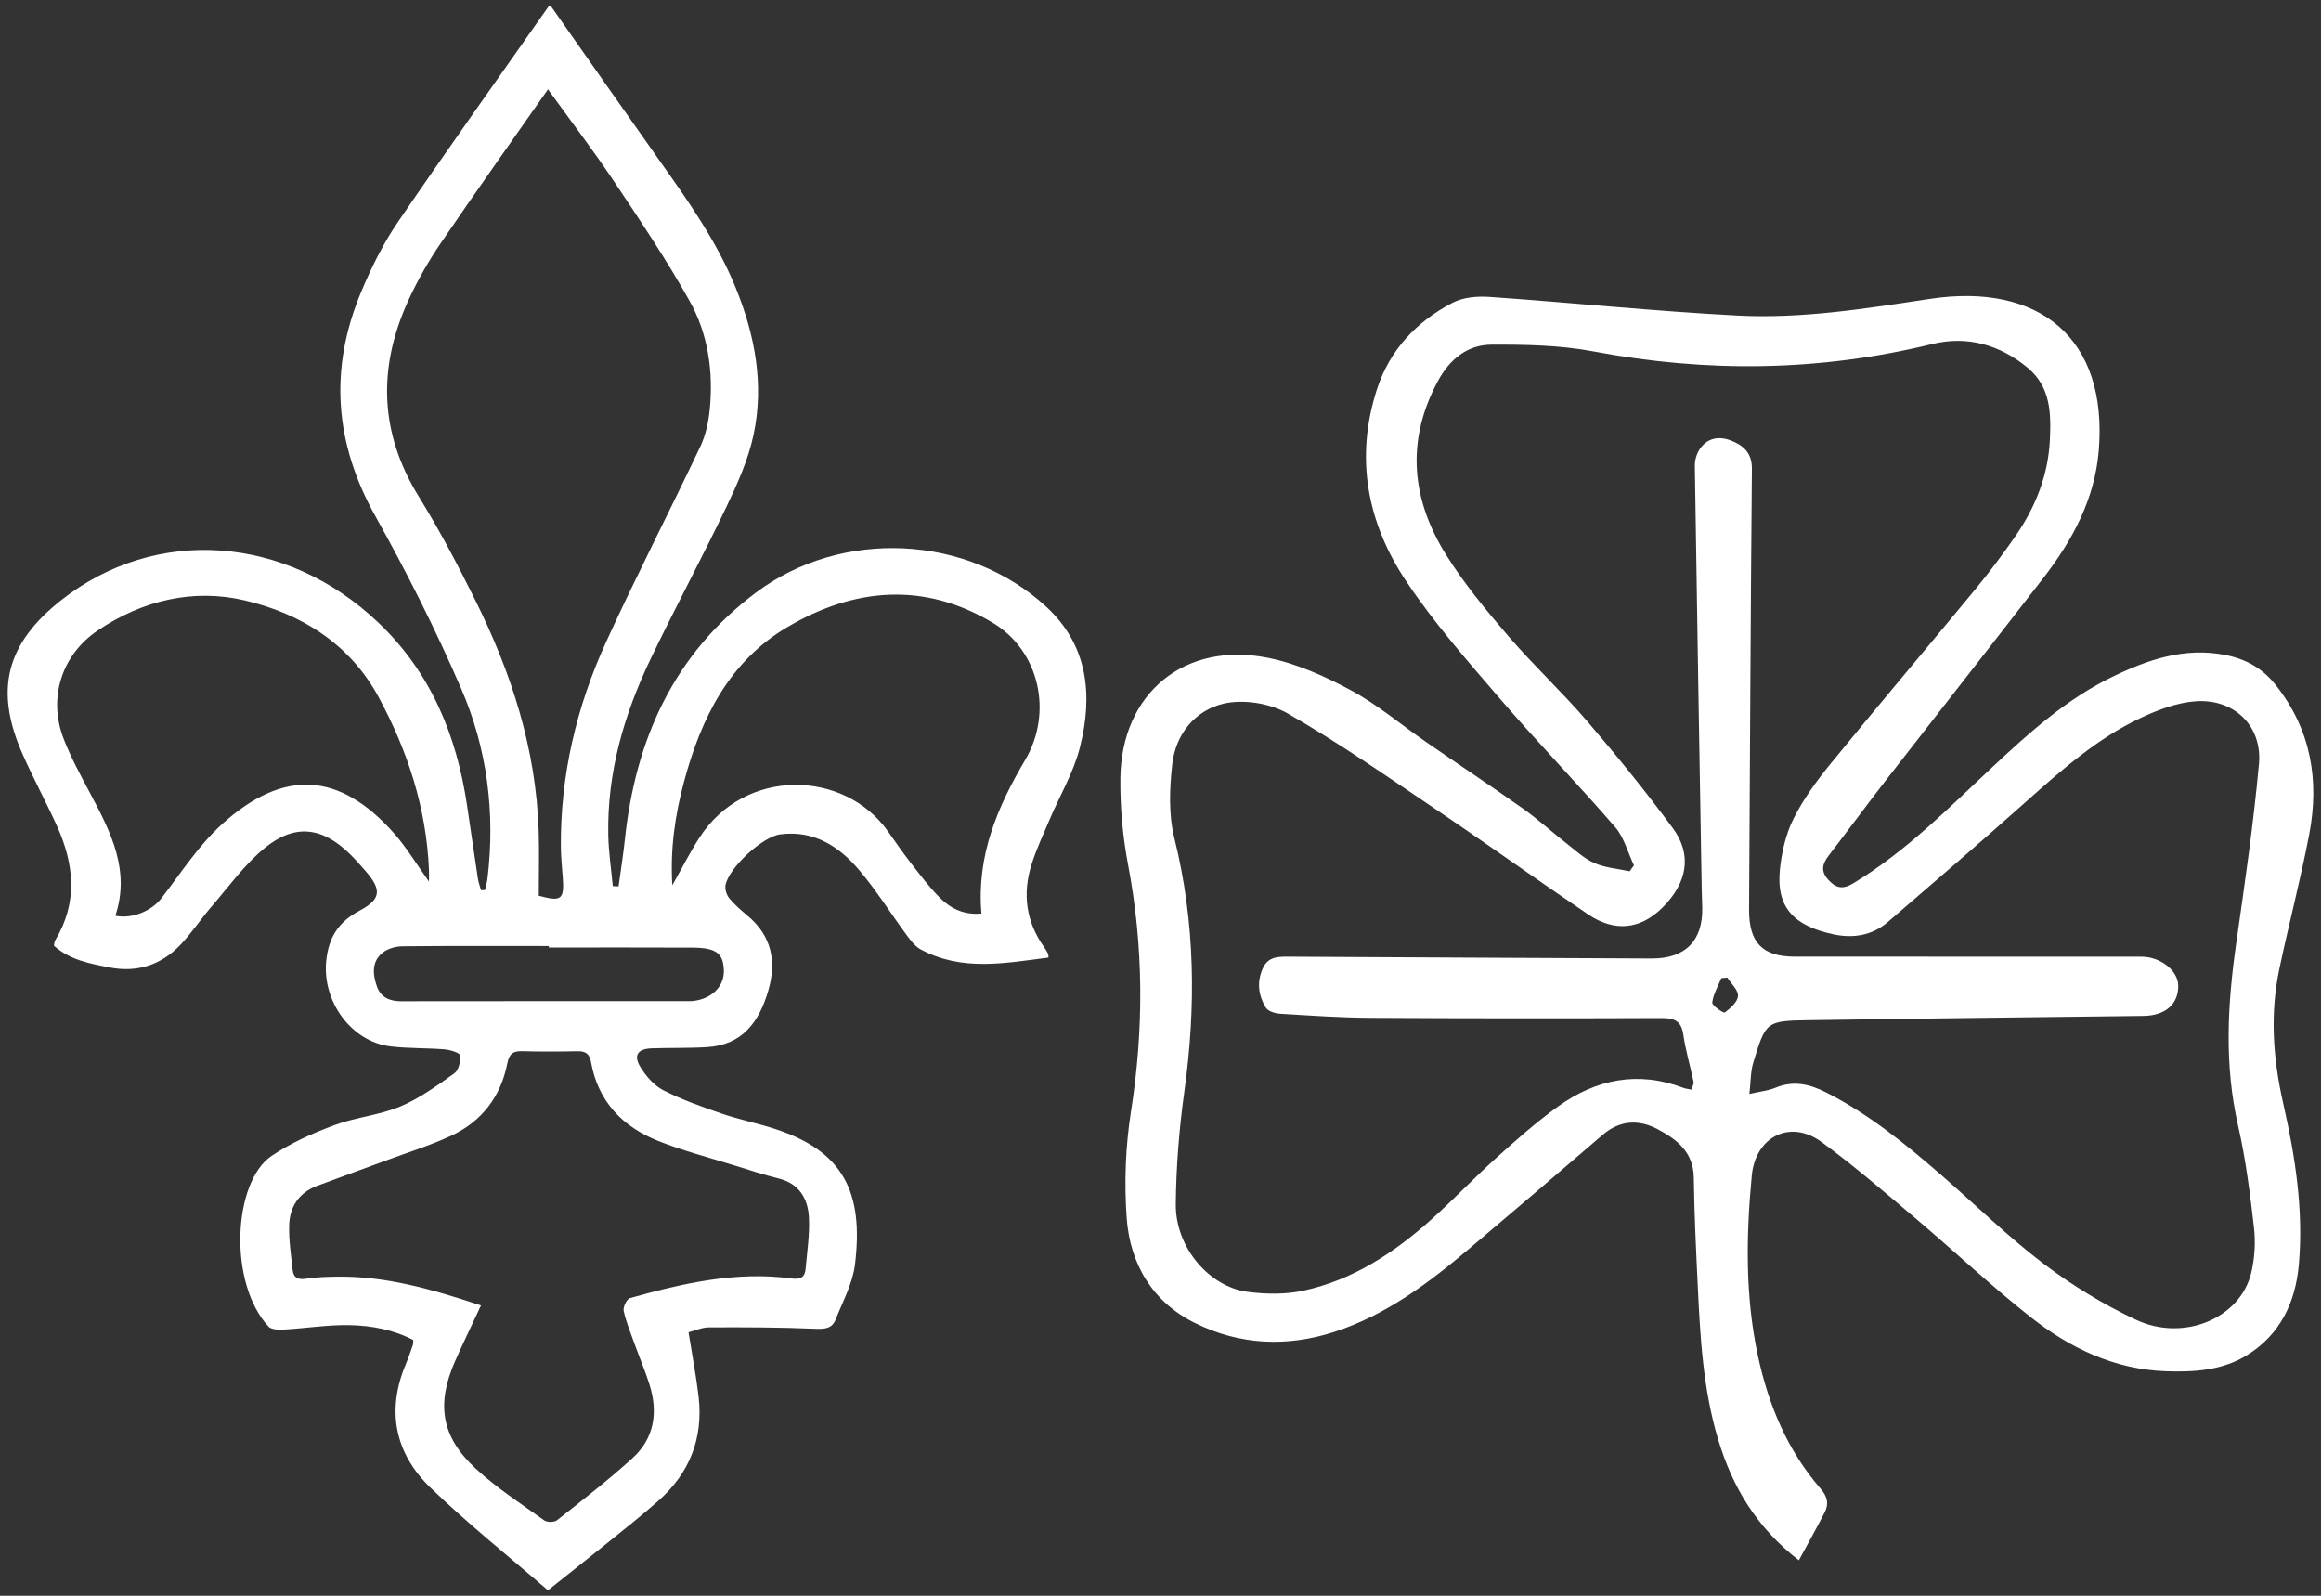 <?xml version="1.0" encoding="UTF-8" standalone="no"?>
<svg
   xmlns:dc="http://purl.org/dc/elements/1.1/"
   xmlns:cc="http://creativecommons.org/ns#"
   xmlns:rdf="http://www.w3.org/1999/02/22-rdf-syntax-ns#"
   xmlns:svg="http://www.w3.org/2000/svg"
   xmlns="http://www.w3.org/2000/svg"
   id="svg2"
   version="1.1"
   viewBox="0 0 128 88"
   height="88"
   width="128">
  <rect x="0" y="0" width="128" height="88" fill="#333333" stroke="none"/>
  <defs
     id="defs8" />
  <path
     id="Shamrock"
     d="m 99.203,86.042 c -2.359,-1.831 -3.668,-4.069 -4.447,-6.652 -0.849,-2.82 -0.996,-5.735 -1.135,-8.648 -0.092,-1.932 -0.184,-3.865 -0.21,-5.798 -0.019,-1.406 -0.93,-2.112 -1.991,-2.672 -1.05,-0.554 -2.088,-0.506 -3.048,0.322 -2.442,2.106 -4.899,4.196 -7.361,6.278 -2.236,1.891 -4.562,3.641 -7.399,4.568 -2.635,0.862 -5.245,0.735 -7.703,-0.477 -2.344,-1.155 -3.591,-3.253 -3.774,-5.799 -0.139,-1.938 -0.066,-3.934 0.235,-5.854 0.716,-4.567 0.704,-9.087 -0.159,-13.63 -0.296,-1.56 -0.442,-3.175 -0.424,-4.762 0.053,-4.68 3.535,-7.563 8.134,-6.643 1.588,0.317 3.147,1.018 4.584,1.794 1.471,0.794 2.77,1.902 4.154,2.859 1.775,1.227 3.574,2.419 5.335,3.667 0.821,0.582 1.57,1.266 2.364,1.887 0.507,0.396 0.996,0.859 1.572,1.112 0.598,0.263 1.291,0.311 1.943,0.453 0.079,-0.109 0.159,-0.218 0.238,-0.327 -0.338,-0.71 -0.542,-1.537 -1.038,-2.111 -2.073,-2.395 -4.283,-4.671 -6.348,-7.072 -1.806,-2.1 -3.652,-4.198 -5.183,-6.495 -2.149,-3.223 -2.834,-6.819 -1.597,-10.602 0.703,-2.15 2.183,-3.715 4.163,-4.746 0.579,-0.301 1.356,-0.369 2.026,-0.322 4.561,0.319 9.113,0.79 13.677,1.029 3.567,0.186 7.087,-0.385 10.624,-0.92 5.993,-0.907 9.832,2.138 9.307,8.386 -0.223,2.658 -1.447,4.929 -3.049,7.001 -2.898,3.75 -5.828,7.475 -8.734,11.219 -1.049,1.351 -2.06,2.732 -3.104,4.087 -0.351,0.456 -0.467,0.856 -0.03,1.339 0.425,0.47 0.797,0.547 1.375,0.2 2.917,-1.755 5.273,-4.169 7.733,-6.463 1.995,-1.86 4.023,-3.683 6.497,-4.893 1.985,-0.971 4.047,-1.691 6.325,-1.231 1.11,0.224 2.017,0.73 2.743,1.645 1.958,2.467 2.422,5.265 1.848,8.259 -0.475,2.475 -1.119,4.918 -1.641,7.385 -0.53,2.506 -0.355,4.955 0.22,7.481 0.655,2.88 1.115,5.849 0.852,8.84 -0.183,2.08 -1.025,3.861 -2.858,4.997 -1.36,0.844 -2.924,0.939 -4.476,0.885 -2.836,-0.1 -5.292,-1.277 -7.458,-2.987 -2.177,-1.718 -4.2,-3.629 -6.319,-5.421 -1.712,-1.447 -3.412,-2.916 -5.219,-4.238 -1.73,-1.266 -3.637,-0.278 -3.839,1.859 -0.316,3.337 -0.369,6.664 0.344,9.962 0.583,2.696 1.622,5.191 3.45,7.298 0.363,0.418 0.473,0.827 0.234,1.295 -0.441,0.863 -0.918,1.708 -1.433,2.658 l 0,0 z m -5.924,-25.955 c 0.052,-0.172 0.143,-0.311 0.12,-0.425 C 93.217,58.792 92.962,57.933 92.832,57.056 92.722,56.305 92.349,56.138 91.644,56.141 86.284,56.161 80.924,56.161 75.564,56.129 73.91,56.119 72.257,56.004 70.604,55.903 c -0.277,-0.017 -0.666,-0.132 -0.791,-0.333 -0.415,-0.669 -0.512,-1.411 -0.173,-2.167 0.303,-0.678 0.891,-0.651 1.497,-0.647 6.651,0.039 13.302,0.068 19.952,0.1 1.844,0.009 2.824,-0.971 2.788,-2.794 -0.006,-0.336 -0.023,-0.673 -0.029,-1.009 -0.131,-7.792 -0.265,-15.583 -0.38,-23.375 -0.004,-0.309 0.102,-0.667 0.276,-0.921 0.422,-0.618 1.065,-0.721 1.721,-0.463 0.679,0.267 1.157,0.676 1.15,1.552 -0.071,8.101 -0.109,16.202 -0.156,24.304 -0.011,1.834 0.738,2.604 2.521,2.604 6.371,3.36e-4 12.741,-10e-4 19.112,0.002 1.058,6.73e-4 2.026,0.769 2.034,1.597 0.01,1.03 -0.716,1.655 -1.925,1.67 -6.145,0.075 -12.29,0.141 -18.435,0.235 -2.365,0.036 -2.382,0.061 -3.076,2.343 -0.153,0.502 -0.135,1.056 -0.213,1.727 0.625,-0.144 1.05,-0.183 1.426,-0.339 0.995,-0.415 1.884,-0.213 2.809,0.256 2.377,1.207 4.412,2.874 6.405,4.606 1.862,1.619 3.633,3.357 5.594,4.845 1.573,1.193 3.297,2.245 5.084,3.083 2.644,1.241 5.758,-0.092 6.355,-2.583 0.192,-0.801 0.247,-1.679 0.153,-2.497 -0.217,-1.891 -0.458,-3.79 -0.88,-5.642 -0.763,-3.348 -0.582,-6.672 -0.102,-10.023 0.472,-3.296 0.955,-6.596 1.256,-9.91 0.19,-2.092 -1.371,-3.6 -3.484,-3.451 -1.027,0.072 -2.075,0.468 -3.022,0.912 -2.44,1.143 -4.431,2.927 -6.426,4.703 -2.489,2.217 -5.016,4.392 -7.544,6.565 -0.87,0.748 -1.925,0.904 -3.014,0.666 -2.145,-0.47 -3.144,-1.461 -2.927,-3.581 0.098,-0.956 0.33,-1.956 0.758,-2.807 0.549,-1.089 1.29,-2.102 2.066,-3.051 2.623,-3.213 5.309,-6.376 7.948,-9.577 0.784,-0.951 1.526,-1.94 2.227,-2.953 1.104,-1.598 1.803,-3.367 1.891,-5.321 0.065,-1.438 0.04,-2.888 -1.213,-3.937 -1.544,-1.292 -3.364,-1.79 -5.275,-1.322 -6.213,1.521 -12.42,1.588 -18.694,0.407 -1.827,-0.344 -3.731,-0.379 -5.598,-0.372 -1.349,0.004 -2.328,0.807 -2.981,2.023 -1.768,3.296 -1.45,6.514 0.467,9.578 0.99,1.582 2.197,3.044 3.418,4.464 1.388,1.615 2.959,3.073 4.346,4.688 1.642,1.913 3.233,3.876 4.729,5.904 1.089,1.476 0.805,3.027 -0.568,4.389 -1.209,1.2 -2.625,1.37 -4.104,0.369 -2.834,-1.916 -5.614,-3.913 -8.45,-5.826 -2.672,-1.803 -5.324,-3.653 -8.117,-5.252 -0.979,-0.56 -2.433,-0.791 -3.523,-0.539 -1.559,0.36 -2.649,1.669 -2.837,3.329 -0.152,1.342 -0.209,2.782 0.112,4.074 1.158,4.65 1.206,9.299 0.551,14.011 -0.285,2.047 -0.45,4.125 -0.47,6.191 -0.023,2.369 1.836,4.567 3.989,4.837 0.988,0.124 2.041,0.143 3.008,-0.061 2.73,-0.578 5.005,-2.071 7.057,-3.9 1.235,-1.1 2.373,-2.308 3.603,-3.414 1.102,-0.993 2.218,-1.985 3.42,-2.849 2.109,-1.515 4.428,-1.978 6.93,-1.025 0.124,0.047 0.262,0.058 0.431,0.094 l 0,0 z m 1.978,-6.179 c -0.11,0.011 -0.22,0.023 -0.33,0.034 -0.181,0.445 -0.443,0.881 -0.498,1.341 -0.02,0.166 0.623,0.602 0.69,0.551 0.313,-0.234 0.709,-0.585 0.729,-0.915 0.02,-0.324 -0.377,-0.674 -0.591,-1.012 l 0,0 z"
     style="fill:#ffffff;fill-rule:evenodd;stroke:none;stroke-width:1" />
  <path
     id="Liliy"
     d="m 34.113,48.883 c 0.117,-0.864 0.256,-1.727 0.348,-2.593 0.584,-5.512 2.696,-10.221 7.239,-13.619 4.714,-3.525 11.624,-3.208 15.972,0.764 2.351,2.148 2.614,4.931 1.875,7.814 -0.349,1.362 -1.099,2.621 -1.656,3.931 -0.347,0.816 -0.727,1.623 -0.995,2.465 -0.521,1.634 -0.319,3.189 0.699,4.606 0.078,0.108 0.14,0.228 0.206,0.344 0.012,0.021 0.007,0.051 0.024,0.209 -2.384,0.304 -4.761,0.782 -7.047,-0.447 -0.312,-0.168 -0.557,-0.495 -0.776,-0.791 -0.878,-1.19 -1.663,-2.457 -2.617,-3.582 -1.115,-1.316 -2.508,-2.218 -4.366,-1.971 -0.979,0.13 -2.845,1.856 -3.01,2.81 -0.039,0.225 0.065,0.538 0.215,0.719 0.288,0.35 0.64,0.653 0.991,0.945 1.346,1.122 1.626,2.534 1.151,4.152 -0.5,1.701 -1.415,2.982 -3.36,3.104 -1.02,0.064 -2.045,0.031 -3.067,0.067 -0.761,0.027 -1.018,0.38 -0.63,1.019 0.307,0.507 0.754,1.028 1.267,1.291 1.022,0.524 2.119,0.913 3.21,1.286 0.966,0.331 1.976,0.533 2.948,0.848 3.766,1.224 4.909,3.481 4.415,7.494 -0.127,1.034 -0.674,2.02 -1.063,3.015 -0.194,0.495 -0.584,0.538 -1.116,0.515 -1.955,-0.085 -3.914,-0.086 -5.872,-0.079 -0.382,0.001 -0.765,0.179 -1.128,0.27 0.198,1.247 0.424,2.403 0.558,3.57 0.26,2.275 -0.502,4.194 -2.207,5.71 -0.964,0.857 -1.983,1.653 -2.987,2.465 -1.022,0.826 -2.055,1.639 -3.116,2.484 -2.164,-1.876 -4.417,-3.67 -6.479,-5.662 -1.959,-1.892 -2.444,-4.237 -1.356,-6.817 0.146,-0.347 0.263,-0.706 0.39,-1.06 0.017,-0.048 0.008,-0.105 0.017,-0.262 -1.081,-0.566 -2.296,-0.797 -3.516,-0.821 -1.201,-0.024 -2.405,0.175 -3.609,0.243 -0.288,0.016 -0.696,0.01 -0.857,-0.163 -2.235,-2.413 -1.959,-7.973 0.17,-9.412 1.051,-0.71 2.249,-1.243 3.444,-1.69 1.179,-0.441 2.488,-0.549 3.645,-1.031 1.069,-0.445 2.037,-1.157 2.991,-1.833 0.237,-0.168 0.355,-0.67 0.312,-0.99 -0.02,-0.15 -0.545,-0.306 -0.852,-0.332 -0.991,-0.083 -1.995,-0.046 -2.981,-0.165 -2.182,-0.264 -3.761,-2.489 -3.548,-4.694 0.127,-1.317 0.677,-2.173 1.837,-2.788 1.203,-0.638 1.235,-1.158 0.317,-2.206 C 19.875,47.713 19.611,47.406 19.324,47.123 17.785,45.602 16.262,45.397 14.583,46.776 13.478,47.682 12.618,48.891 11.672,49.986 11.076,50.677 10.571,51.452 9.942,52.11 8.883,53.216 7.56,53.649 6.039,53.35 4.96,53.138 3.865,52.948 2.974,52.149 2.998,52.044 2.998,51.931 3.048,51.848 4.317,49.751 4.09,47.629 3.126,45.513 2.524,44.191 1.83,42.91 1.243,41.582 -0.317,38.052 0.335,35.504 3.362,33.109 8.585,28.977 15.795,29.5 20.876,34.345 c 2.883,2.749 4.298,6.187 4.877,10.04 0.204,1.356 0.397,2.714 0.604,4.07 0.033,0.216 0.113,0.424 0.172,0.636 0.073,-0.003 0.147,-0.006 0.22,-0.01 0.047,-0.216 0.111,-0.43 0.137,-0.648 0.433,-3.606 -0.015,-7.134 -1.444,-10.439 -1.406,-3.252 -3.008,-6.434 -4.739,-9.527 -2.269,-4.055 -2.56,-8.152 -0.776,-12.394 0.55,-1.308 1.188,-2.61 1.984,-3.779 2.74,-4.021 5.568,-7.982 8.382,-11.994 -0.001,-0.001 0.095,0.047 0.15,0.125 1.966,2.793 3.918,5.595 5.893,8.382 1.588,2.242 3.181,4.475 4.229,7.043 1.071,2.625 1.584,5.341 0.991,8.129 -0.292,1.374 -0.892,2.706 -1.503,3.985 -1.345,2.815 -2.827,5.565 -4.175,8.379 -1.468,3.065 -2.404,6.283 -2.332,9.721 0.019,0.935 0.162,1.867 0.248,2.8 0.106,0.006 0.212,0.012 0.319,0.018 l 0,0 z M 30.22,4.928 c -2.007,2.871 -4.001,5.675 -5.938,8.518 -0.649,0.952 -1.226,1.968 -1.713,3.013 -1.736,3.722 -1.678,7.354 0.529,10.927 1.143,1.851 2.159,3.788 3.127,5.738 1.98,3.988 3.332,8.166 3.481,12.661 0.04,1.202 0.006,2.407 0.006,3.61 1.242,0.341 1.413,0.211 1.326,-0.988 -0.041,-0.563 -0.102,-1.126 -0.107,-1.69 -0.033,-3.969 0.865,-7.752 2.504,-11.336 1.655,-3.618 3.481,-7.159 5.185,-10.756 0.302,-0.637 0.457,-1.377 0.525,-2.085 0.199,-2.08 -0.102,-4.135 -1.118,-5.947 C 36.757,14.325 35.302,12.156 33.854,9.992 32.708,8.278 31.452,6.636 30.22,4.928 l 0,0 z M 26.525,71.992 c -0.518,1.111 -0.986,2.074 -1.419,3.051 -1.053,2.375 -0.78,4.174 1.117,5.932 1.157,1.072 2.504,1.941 3.791,2.866 0.158,0.114 0.552,0.112 0.702,-0.006 1.411,-1.116 2.838,-2.219 4.168,-3.428 1.19,-1.081 1.413,-2.499 0.948,-4.009 -0.237,-0.77 -0.557,-1.513 -0.831,-2.272 -0.218,-0.606 -0.469,-1.208 -0.606,-1.834 -0.046,-0.209 0.168,-0.657 0.344,-0.706 2.913,-0.817 5.854,-1.493 8.913,-1.084 0.488,0.065 0.734,-0.057 0.775,-0.525 0.082,-0.935 0.228,-1.875 0.186,-2.806 -0.049,-1.061 -0.526,-1.899 -1.686,-2.186 -0.809,-0.2 -1.604,-0.46 -2.4,-0.708 -1.412,-0.44 -2.853,-0.811 -4.224,-1.356 -1.967,-0.781 -3.321,-2.177 -3.706,-4.338 -0.083,-0.466 -0.295,-0.623 -0.753,-0.613 -1.023,0.022 -2.048,0.025 -3.071,-0.002 -0.498,-0.013 -0.696,0.169 -0.793,0.668 -0.36,1.836 -1.407,3.206 -3.094,3.993 -1.166,0.544 -2.406,0.927 -3.616,1.376 -1.26,0.467 -2.527,0.919 -3.785,1.391 -0.993,0.373 -1.506,1.148 -1.538,2.164 -0.025,0.823 0.105,1.652 0.192,2.476 0.046,0.435 0.309,0.549 0.745,0.479 0.529,-0.085 1.071,-0.1 1.609,-0.111 2.735,-0.055 5.31,0.686 8.031,1.585 l 0,0 z M 54.125,50.378 c -0.277,-3.206 0.894,-5.897 2.416,-8.478 1.532,-2.598 0.793,-6.008 -1.794,-7.557 -3.796,-2.273 -7.652,-1.927 -11.331,0.243 -3.206,1.89 -4.753,5.028 -5.686,8.492 -0.494,1.833 -0.777,3.705 -0.653,5.74 0.535,-0.947 0.965,-1.802 1.48,-2.604 2.518,-3.924 8.009,-3.769 10.413,-0.369 0.404,0.57 0.798,1.149 1.227,1.699 0.528,0.677 1.043,1.374 1.649,1.976 0.574,0.57 1.291,0.947 2.278,0.858 l 0,0 z M 23.658,48.614 c 0,-0.3 0.007,-0.486 -9.69e-4,-0.672 -0.151,-3.399 -1.176,-6.548 -2.786,-9.515 -1.598,-2.944 -4.29,-4.592 -7.379,-5.317 -2.821,-0.662 -5.626,-0.007 -8.094,1.654 -1.986,1.336 -2.762,3.709 -1.89,5.972 0.404,1.049 0.952,2.046 1.482,3.042 1.123,2.114 2.206,4.226 1.372,6.722 0.946,0.195 2.015,-0.286 2.533,-0.956 1.083,-1.4 2.061,-2.933 3.36,-4.104 3.383,-3.05 6.45,-2.882 9.455,0.49 0.705,0.791 1.255,1.719 1.948,2.685 l 0,0 z m 6.61,3.638 0,-0.084 c -2.694,0 -5.387,-0.014 -8.081,0.015 -0.369,0.004 -0.807,0.129 -1.087,0.354 -0.611,0.49 -0.548,1.191 -0.317,1.853 0.213,0.61 0.702,0.824 1.337,0.823 5.28,-0.008 10.559,-0.005 15.839,-0.005 0.081,0 0.162,0.002 0.242,-0.007 1.04,-0.108 1.743,-0.798 1.718,-1.683 -0.027,-0.948 -0.421,-1.255 -1.732,-1.262 -2.64,-0.014 -5.279,-0.004 -7.919,-0.004 l 0,0 z"
     style="fill:#ffffff;fill-rule:evenodd;stroke:none;stroke-width:1" />
</svg>
